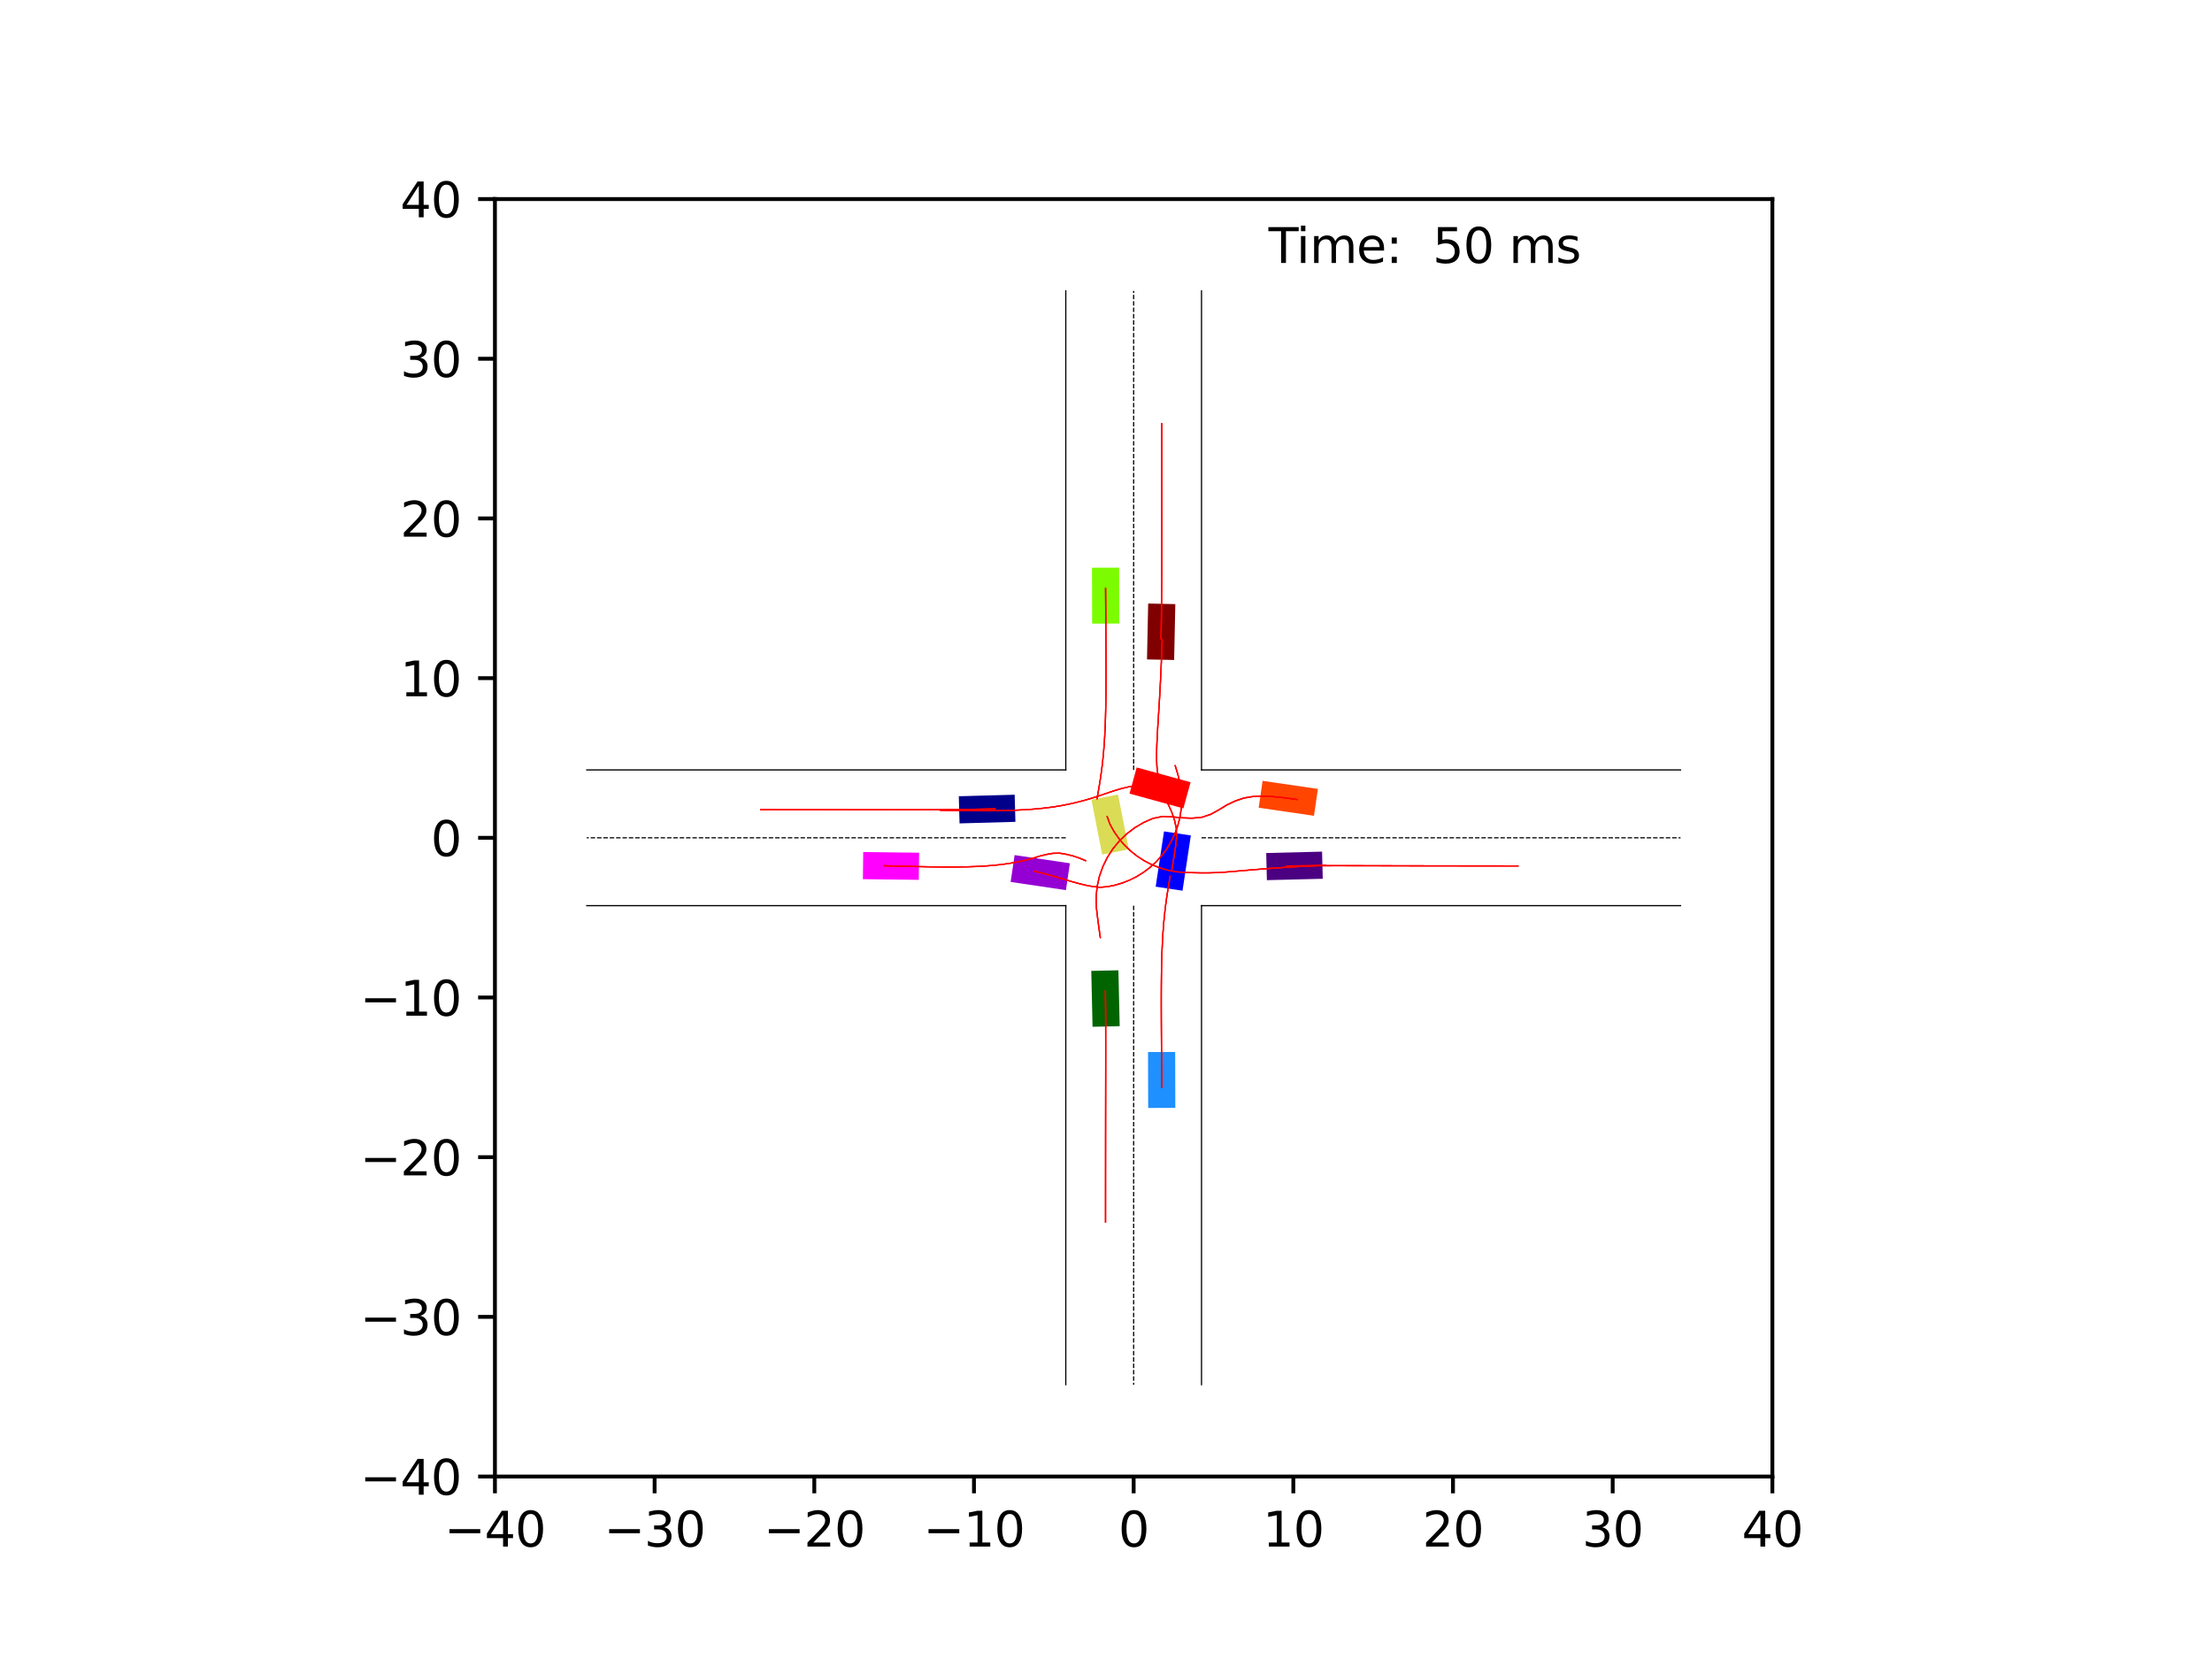 <?xml version="1.0" encoding="utf-8" standalone="no"?>
<!DOCTYPE svg PUBLIC "-//W3C//DTD SVG 1.1//EN"
  "http://www.w3.org/Graphics/SVG/1.1/DTD/svg11.dtd">
<svg xmlns:xlink="http://www.w3.org/1999/xlink" width="460.8pt" height="345.6pt" viewBox="0 0 460.8 345.6" xmlns="http://www.w3.org/2000/svg" version="1.1">
 <defs>
  <style type="text/css">*{stroke-linejoin: round; stroke-linecap: butt}</style>
 </defs>
 <g id="figure_1">
  <g id="patch_1">
   <path d="M 0 345.6 
L 460.8 345.6 
L 460.8 0 
L 0 0 
z
" style="fill: #ffffff"/>
  </g>
  <g id="axes_1">
   <g id="patch_2">
    <path d="M 103.104 307.584 
L 369.216 307.584 
L 369.216 41.472 
L 103.104 41.472 
z
" style="fill: #ffffff"/>
   </g>
   <g id="patch_3">
    <path d="M 211.375 165.554 
L 199.737 165.873 
L 199.892 171.526 
L 211.53 171.206 
z
" clip-path="url(#pe0dbae7d4a)" style="fill: #00008b"/>
   </g>
   <g id="patch_4">
    <path d="M 244.594 137.487 
L 244.84 125.847 
L 239.186 125.728 
L 238.941 137.368 
z
" clip-path="url(#pe0dbae7d4a)" style="fill: #800000"/>
   </g>
   <g id="patch_5">
    <path d="M 227.332 202.257 
L 227.597 213.897 
L 233.251 213.768 
L 232.985 202.129 
z
" clip-path="url(#pe0dbae7d4a)" style="fill: #006400"/>
   </g>
   <g id="patch_6">
    <path d="M 263.915 183.353 
L 275.554 183.065 
L 275.414 177.412 
L 263.775 177.7 
z
" clip-path="url(#pe0dbae7d4a)" style="fill: #4b0082"/>
   </g>
   <g id="patch_7">
    <path d="M 246.34 185.552 
L 248.076 174.04 
L 242.485 173.197 
L 240.748 184.709 
z
" clip-path="url(#pe0dbae7d4a)" style="fill: #0000ff"/>
   </g>
   <g id="patch_8">
    <path d="M 248.02 162.957 
L 236.794 159.871 
L 235.295 165.323 
L 246.521 168.409 
z
" clip-path="url(#pe0dbae7d4a)" style="fill: #ff0000"/>
   </g>
   <g id="patch_9">
    <path d="M 227.362 166.593 
L 229.601 178.018 
L 235.151 176.93 
L 232.911 165.505 
z
" clip-path="url(#pe0dbae7d4a)" style="fill: #dbdc56"/>
   </g>
   <g id="patch_10">
    <path d="M 210.534 183.728 
L 222.052 185.429 
L 222.878 179.835 
L 211.361 178.133 
z
" clip-path="url(#pe0dbae7d4a)" style="fill: #9400d3"/>
   </g>
   <g id="patch_11">
    <path d="M 244.84 230.789 
L 244.811 219.146 
L 239.156 219.161 
L 239.186 230.803 
z
" clip-path="url(#pe0dbae7d4a)" style="fill: #1e90ff"/>
   </g>
   <g id="patch_12">
    <path d="M 274.543 164.348 
L 263.023 162.666 
L 262.206 168.261 
L 273.726 169.943 
z
" clip-path="url(#pe0dbae7d4a)" style="fill: #ff4500"/>
   </g>
   <g id="patch_13">
    <path d="M 227.48 118.267 
L 227.51 129.91 
L 233.165 129.895 
L 233.134 118.252 
z
" clip-path="url(#pe0dbae7d4a)" style="fill: #7cfc00"/>
   </g>
   <g id="patch_14">
    <path d="M 179.756 183.149 
L 191.398 183.288 
L 191.465 177.634 
L 179.824 177.495 
z
" clip-path="url(#pe0dbae7d4a)" style="fill: #ff00ff"/>
   </g>
   <g id="matplotlib.axis_1">
    <g id="xtick_1">
     <g id="line2d_1">
      <defs>
       <path id="me1202cc47f" d="M 0 0 
L 0 3.5 
" style="stroke: #000000; stroke-width: 0.8"/>
      </defs>
      <g>
       <use xlink:href="#me1202cc47f" x="103.104" y="307.584" style="stroke: #000000; stroke-width: 0.8"/>
      </g>
     </g>
     <g id="text_1">
      <!-- −40 -->
      <g transform="translate(92.552 322.182) scale(0.1 -0.1)">
       <defs>
        <path id="DejaVuSans-2212" d="M 678 2272 
L 4684 2272 
L 4684 1741 
L 678 1741 
L 678 2272 
z
" transform="scale(0.016)"/>
        <path id="DejaVuSans-34" d="M 2419 4116 
L 825 1625 
L 2419 1625 
L 2419 4116 
z
M 2253 4666 
L 3047 4666 
L 3047 1625 
L 3713 1625 
L 3713 1100 
L 3047 1100 
L 3047 0 
L 2419 0 
L 2419 1100 
L 313 1100 
L 313 1709 
L 2253 4666 
z
" transform="scale(0.016)"/>
        <path id="DejaVuSans-30" d="M 2034 4250 
Q 1547 4250 1301 3770 
Q 1056 3291 1056 2328 
Q 1056 1369 1301 889 
Q 1547 409 2034 409 
Q 2525 409 2770 889 
Q 3016 1369 3016 2328 
Q 3016 3291 2770 3770 
Q 2525 4250 2034 4250 
z
M 2034 4750 
Q 2819 4750 3233 4129 
Q 3647 3509 3647 2328 
Q 3647 1150 3233 529 
Q 2819 -91 2034 -91 
Q 1250 -91 836 529 
Q 422 1150 422 2328 
Q 422 3509 836 4129 
Q 1250 4750 2034 4750 
z
" transform="scale(0.016)"/>
       </defs>
       <use xlink:href="#DejaVuSans-2212"/>
       <use xlink:href="#DejaVuSans-34" x="83.789"/>
       <use xlink:href="#DejaVuSans-30" x="147.412"/>
      </g>
     </g>
    </g>
    <g id="xtick_2">
     <g id="line2d_2">
      <g>
       <use xlink:href="#me1202cc47f" x="136.368" y="307.584" style="stroke: #000000; stroke-width: 0.8"/>
      </g>
     </g>
     <g id="text_2">
      <!-- −30 -->
      <g transform="translate(125.816 322.182) scale(0.1 -0.1)">
       <defs>
        <path id="DejaVuSans-33" d="M 2597 2516 
Q 3050 2419 3304 2112 
Q 3559 1806 3559 1356 
Q 3559 666 3084 287 
Q 2609 -91 1734 -91 
Q 1441 -91 1130 -33 
Q 819 25 488 141 
L 488 750 
Q 750 597 1062 519 
Q 1375 441 1716 441 
Q 2309 441 2620 675 
Q 2931 909 2931 1356 
Q 2931 1769 2642 2001 
Q 2353 2234 1838 2234 
L 1294 2234 
L 1294 2753 
L 1863 2753 
Q 2328 2753 2575 2939 
Q 2822 3125 2822 3475 
Q 2822 3834 2567 4026 
Q 2313 4219 1838 4219 
Q 1578 4219 1281 4162 
Q 984 4106 628 3988 
L 628 4550 
Q 988 4650 1302 4700 
Q 1616 4750 1894 4750 
Q 2613 4750 3031 4423 
Q 3450 4097 3450 3541 
Q 3450 3153 3228 2886 
Q 3006 2619 2597 2516 
z
" transform="scale(0.016)"/>
       </defs>
       <use xlink:href="#DejaVuSans-2212"/>
       <use xlink:href="#DejaVuSans-33" x="83.789"/>
       <use xlink:href="#DejaVuSans-30" x="147.412"/>
      </g>
     </g>
    </g>
    <g id="xtick_3">
     <g id="line2d_3">
      <g>
       <use xlink:href="#me1202cc47f" x="169.632" y="307.584" style="stroke: #000000; stroke-width: 0.8"/>
      </g>
     </g>
     <g id="text_3">
      <!-- −20 -->
      <g transform="translate(159.08 322.182) scale(0.1 -0.1)">
       <defs>
        <path id="DejaVuSans-32" d="M 1228 531 
L 3431 531 
L 3431 0 
L 469 0 
L 469 531 
Q 828 903 1448 1529 
Q 2069 2156 2228 2338 
Q 2531 2678 2651 2914 
Q 2772 3150 2772 3378 
Q 2772 3750 2511 3984 
Q 2250 4219 1831 4219 
Q 1534 4219 1204 4116 
Q 875 4013 500 3803 
L 500 4441 
Q 881 4594 1212 4672 
Q 1544 4750 1819 4750 
Q 2544 4750 2975 4387 
Q 3406 4025 3406 3419 
Q 3406 3131 3298 2873 
Q 3191 2616 2906 2266 
Q 2828 2175 2409 1742 
Q 1991 1309 1228 531 
z
" transform="scale(0.016)"/>
       </defs>
       <use xlink:href="#DejaVuSans-2212"/>
       <use xlink:href="#DejaVuSans-32" x="83.789"/>
       <use xlink:href="#DejaVuSans-30" x="147.412"/>
      </g>
     </g>
    </g>
    <g id="xtick_4">
     <g id="line2d_4">
      <g>
       <use xlink:href="#me1202cc47f" x="202.896" y="307.584" style="stroke: #000000; stroke-width: 0.8"/>
      </g>
     </g>
     <g id="text_4">
      <!-- −10 -->
      <g transform="translate(192.344 322.182) scale(0.1 -0.1)">
       <defs>
        <path id="DejaVuSans-31" d="M 794 531 
L 1825 531 
L 1825 4091 
L 703 3866 
L 703 4441 
L 1819 4666 
L 2450 4666 
L 2450 531 
L 3481 531 
L 3481 0 
L 794 0 
L 794 531 
z
" transform="scale(0.016)"/>
       </defs>
       <use xlink:href="#DejaVuSans-2212"/>
       <use xlink:href="#DejaVuSans-31" x="83.789"/>
       <use xlink:href="#DejaVuSans-30" x="147.412"/>
      </g>
     </g>
    </g>
    <g id="xtick_5">
     <g id="line2d_5">
      <g>
       <use xlink:href="#me1202cc47f" x="236.16" y="307.584" style="stroke: #000000; stroke-width: 0.8"/>
      </g>
     </g>
     <g id="text_5">
      <!-- 0 -->
      <g transform="translate(232.979 322.182) scale(0.1 -0.1)">
       <use xlink:href="#DejaVuSans-30"/>
      </g>
     </g>
    </g>
    <g id="xtick_6">
     <g id="line2d_6">
      <g>
       <use xlink:href="#me1202cc47f" x="269.424" y="307.584" style="stroke: #000000; stroke-width: 0.8"/>
      </g>
     </g>
     <g id="text_6">
      <!-- 10 -->
      <g transform="translate(263.062 322.182) scale(0.1 -0.1)">
       <use xlink:href="#DejaVuSans-31"/>
       <use xlink:href="#DejaVuSans-30" x="63.623"/>
      </g>
     </g>
    </g>
    <g id="xtick_7">
     <g id="line2d_7">
      <g>
       <use xlink:href="#me1202cc47f" x="302.688" y="307.584" style="stroke: #000000; stroke-width: 0.8"/>
      </g>
     </g>
     <g id="text_7">
      <!-- 20 -->
      <g transform="translate(296.325 322.182) scale(0.1 -0.1)">
       <use xlink:href="#DejaVuSans-32"/>
       <use xlink:href="#DejaVuSans-30" x="63.623"/>
      </g>
     </g>
    </g>
    <g id="xtick_8">
     <g id="line2d_8">
      <g>
       <use xlink:href="#me1202cc47f" x="335.952" y="307.584" style="stroke: #000000; stroke-width: 0.8"/>
      </g>
     </g>
     <g id="text_8">
      <!-- 30 -->
      <g transform="translate(329.589 322.182) scale(0.1 -0.1)">
       <use xlink:href="#DejaVuSans-33"/>
       <use xlink:href="#DejaVuSans-30" x="63.623"/>
      </g>
     </g>
    </g>
    <g id="xtick_9">
     <g id="line2d_9">
      <g>
       <use xlink:href="#me1202cc47f" x="369.216" y="307.584" style="stroke: #000000; stroke-width: 0.8"/>
      </g>
     </g>
     <g id="text_9">
      <!-- 40 -->
      <g transform="translate(362.853 322.182) scale(0.1 -0.1)">
       <use xlink:href="#DejaVuSans-34"/>
       <use xlink:href="#DejaVuSans-30" x="63.623"/>
      </g>
     </g>
    </g>
   </g>
   <g id="matplotlib.axis_2">
    <g id="ytick_1">
     <g id="line2d_10">
      <defs>
       <path id="me9eb61ae3e" d="M 0 0 
L -3.5 0 
" style="stroke: #000000; stroke-width: 0.8"/>
      </defs>
      <g>
       <use xlink:href="#me9eb61ae3e" x="103.104" y="307.584" style="stroke: #000000; stroke-width: 0.8"/>
      </g>
     </g>
     <g id="text_10">
      <!-- −40 -->
      <g transform="translate(74.999 311.383) scale(0.1 -0.1)">
       <use xlink:href="#DejaVuSans-2212"/>
       <use xlink:href="#DejaVuSans-34" x="83.789"/>
       <use xlink:href="#DejaVuSans-30" x="147.412"/>
      </g>
     </g>
    </g>
    <g id="ytick_2">
     <g id="line2d_11">
      <g>
       <use xlink:href="#me9eb61ae3e" x="103.104" y="274.32" style="stroke: #000000; stroke-width: 0.8"/>
      </g>
     </g>
     <g id="text_11">
      <!-- −30 -->
      <g transform="translate(74.999 278.119) scale(0.1 -0.1)">
       <use xlink:href="#DejaVuSans-2212"/>
       <use xlink:href="#DejaVuSans-33" x="83.789"/>
       <use xlink:href="#DejaVuSans-30" x="147.412"/>
      </g>
     </g>
    </g>
    <g id="ytick_3">
     <g id="line2d_12">
      <g>
       <use xlink:href="#me9eb61ae3e" x="103.104" y="241.056" style="stroke: #000000; stroke-width: 0.8"/>
      </g>
     </g>
     <g id="text_12">
      <!-- −20 -->
      <g transform="translate(74.999 244.855) scale(0.1 -0.1)">
       <use xlink:href="#DejaVuSans-2212"/>
       <use xlink:href="#DejaVuSans-32" x="83.789"/>
       <use xlink:href="#DejaVuSans-30" x="147.412"/>
      </g>
     </g>
    </g>
    <g id="ytick_4">
     <g id="line2d_13">
      <g>
       <use xlink:href="#me9eb61ae3e" x="103.104" y="207.792" style="stroke: #000000; stroke-width: 0.8"/>
      </g>
     </g>
     <g id="text_13">
      <!-- −10 -->
      <g transform="translate(74.999 211.591) scale(0.1 -0.1)">
       <use xlink:href="#DejaVuSans-2212"/>
       <use xlink:href="#DejaVuSans-31" x="83.789"/>
       <use xlink:href="#DejaVuSans-30" x="147.412"/>
      </g>
     </g>
    </g>
    <g id="ytick_5">
     <g id="line2d_14">
      <g>
       <use xlink:href="#me9eb61ae3e" x="103.104" y="174.528" style="stroke: #000000; stroke-width: 0.8"/>
      </g>
     </g>
     <g id="text_14">
      <!-- 0 -->
      <g transform="translate(89.742 178.327) scale(0.1 -0.1)">
       <use xlink:href="#DejaVuSans-30"/>
      </g>
     </g>
    </g>
    <g id="ytick_6">
     <g id="line2d_15">
      <g>
       <use xlink:href="#me9eb61ae3e" x="103.104" y="141.264" style="stroke: #000000; stroke-width: 0.8"/>
      </g>
     </g>
     <g id="text_15">
      <!-- 10 -->
      <g transform="translate(83.379 145.063) scale(0.1 -0.1)">
       <use xlink:href="#DejaVuSans-31"/>
       <use xlink:href="#DejaVuSans-30" x="63.623"/>
      </g>
     </g>
    </g>
    <g id="ytick_7">
     <g id="line2d_16">
      <g>
       <use xlink:href="#me9eb61ae3e" x="103.104" y="108" style="stroke: #000000; stroke-width: 0.8"/>
      </g>
     </g>
     <g id="text_16">
      <!-- 20 -->
      <g transform="translate(83.379 111.799) scale(0.1 -0.1)">
       <use xlink:href="#DejaVuSans-32"/>
       <use xlink:href="#DejaVuSans-30" x="63.623"/>
      </g>
     </g>
    </g>
    <g id="ytick_8">
     <g id="line2d_17">
      <g>
       <use xlink:href="#me9eb61ae3e" x="103.104" y="74.736" style="stroke: #000000; stroke-width: 0.8"/>
      </g>
     </g>
     <g id="text_17">
      <!-- 30 -->
      <g transform="translate(83.379 78.535) scale(0.1 -0.1)">
       <use xlink:href="#DejaVuSans-33"/>
       <use xlink:href="#DejaVuSans-30" x="63.623"/>
      </g>
     </g>
    </g>
    <g id="ytick_9">
     <g id="line2d_18">
      <g>
       <use xlink:href="#me9eb61ae3e" x="103.104" y="41.472" style="stroke: #000000; stroke-width: 0.8"/>
      </g>
     </g>
     <g id="text_18">
      <!-- 40 -->
      <g transform="translate(83.379 45.271) scale(0.1 -0.1)">
       <use xlink:href="#DejaVuSans-34"/>
       <use xlink:href="#DejaVuSans-30" x="63.623"/>
      </g>
     </g>
    </g>
   </g>
   <g id="line2d_19">
    <path d="M 250.297 288.457 
L 250.297 188.665 
" clip-path="url(#pe0dbae7d4a)" style="fill: none; stroke: #000000; stroke-width: 0.25; stroke-linecap: square"/>
   </g>
   <g id="line2d_20">
    <path d="M 250.297 188.665 
L 350.089 188.665 
" clip-path="url(#pe0dbae7d4a)" style="fill: none; stroke: #000000; stroke-width: 0.25; stroke-linecap: square"/>
   </g>
   <g id="line2d_21">
    <path d="M 350.089 160.391 
L 250.297 160.391 
" clip-path="url(#pe0dbae7d4a)" style="fill: none; stroke: #000000; stroke-width: 0.25; stroke-linecap: square"/>
   </g>
   <g id="line2d_22">
    <path d="M 250.297 160.391 
L 250.297 60.599 
" clip-path="url(#pe0dbae7d4a)" style="fill: none; stroke: #000000; stroke-width: 0.25; stroke-linecap: square"/>
   </g>
   <g id="line2d_23">
    <path d="M 222.023 60.599 
L 222.023 160.391 
" clip-path="url(#pe0dbae7d4a)" style="fill: none; stroke: #000000; stroke-width: 0.25; stroke-linecap: square"/>
   </g>
   <g id="line2d_24">
    <path d="M 222.023 160.391 
L 122.231 160.391 
" clip-path="url(#pe0dbae7d4a)" style="fill: none; stroke: #000000; stroke-width: 0.25; stroke-linecap: square"/>
   </g>
   <g id="line2d_25">
    <path d="M 122.231 188.665 
L 222.023 188.665 
" clip-path="url(#pe0dbae7d4a)" style="fill: none; stroke: #000000; stroke-width: 0.25; stroke-linecap: square"/>
   </g>
   <g id="line2d_26">
    <path d="M 222.023 188.665 
L 222.023 288.457 
" clip-path="url(#pe0dbae7d4a)" style="fill: none; stroke: #000000; stroke-width: 0.25; stroke-linecap: square"/>
   </g>
   <g id="line2d_27">
    <path d="M 250.297 174.528 
L 350.089 174.528 
" clip-path="url(#pe0dbae7d4a)" style="fill: none; stroke-dasharray: 0.925,0.4; stroke-dashoffset: 0; stroke: #000000; stroke-width: 0.25"/>
   </g>
   <g id="line2d_28">
    <path d="M 236.16 160.391 
L 236.16 60.599 
" clip-path="url(#pe0dbae7d4a)" style="fill: none; stroke-dasharray: 0.925,0.4; stroke-dashoffset: 0; stroke: #000000; stroke-width: 0.25"/>
   </g>
   <g id="line2d_29">
    <path d="M 222.023 174.528 
L 122.231 174.528 
" clip-path="url(#pe0dbae7d4a)" style="fill: none; stroke-dasharray: 0.925,0.4; stroke-dashoffset: 0; stroke: #000000; stroke-width: 0.25"/>
   </g>
   <g id="line2d_30">
    <path d="M 236.16 188.665 
L 236.16 288.457 
" clip-path="url(#pe0dbae7d4a)" style="fill: none; stroke-dasharray: 0.925,0.4; stroke-dashoffset: 0; stroke: #000000; stroke-width: 0.25"/>
   </g>
   <g id="line2d_31">
    <path d="M 207.271 168.505 
L 205.633 168.542 
L 203.996 168.574 
L 202.361 168.602 
L 200.727 168.625 
L 199.094 168.643 
L 197.463 168.658 
L 195.832 168.67 
L 194.202 168.678 
L 192.573 168.685 
L 190.945 168.689 
L 189.318 168.692 
L 187.691 168.693 
L 186.065 168.694 
L 184.44 168.693 
L 182.815 168.692 
L 181.19 168.691 
L 179.566 168.69 
L 177.942 168.688 
L 176.319 168.686 
L 174.696 168.684 
L 173.072 168.683 
L 171.449 168.681 
L 169.827 168.68 
L 168.204 168.678 
L 166.582 168.677 
L 164.959 168.676 
L 163.337 168.675 
L 161.714 168.674 
L 160.092 168.673 
L 158.47 168.672 
" clip-path="url(#pe0dbae7d4a)" style="fill: none; stroke: #ff0000; stroke-opacity: 0.2; stroke-width: 0.25; stroke-linecap: square"/>
   </g>
   <g id="line2d_32">
    <path d="M 207.271 168.505 
L 205.633 168.541 
L 203.996 168.574 
L 202.361 168.601 
L 200.727 168.624 
L 199.094 168.643 
L 197.463 168.658 
L 195.832 168.669 
L 194.202 168.678 
L 192.573 168.684 
L 190.945 168.689 
L 189.318 168.692 
L 187.692 168.693 
L 186.066 168.694 
L 184.44 168.693 
L 182.815 168.693 
L 181.191 168.691 
L 179.566 168.69 
L 177.943 168.688 
L 176.319 168.686 
L 174.696 168.685 
L 173.073 168.683 
L 171.45 168.681 
L 169.827 168.68 
L 168.204 168.678 
L 166.582 168.677 
L 164.959 168.676 
L 163.337 168.674 
L 161.714 168.673 
L 160.092 168.672 
L 158.47 168.671 
" clip-path="url(#pe0dbae7d4a)" style="fill: none; stroke: #ff0000; stroke-opacity: 0.4; stroke-width: 0.25; stroke-linecap: square"/>
   </g>
   <g id="line2d_33">
    <path d="M 207.271 168.505 
L 205.633 168.54 
L 203.996 168.573 
L 202.361 168.601 
L 200.727 168.624 
L 199.094 168.642 
L 197.463 168.657 
L 195.832 168.669 
L 194.202 168.678 
L 192.573 168.684 
L 190.945 168.689 
L 189.318 168.692 
L 187.692 168.693 
L 186.066 168.694 
L 184.44 168.693 
L 182.815 168.692 
L 181.191 168.691 
L 179.566 168.69 
L 177.943 168.688 
L 176.319 168.686 
L 174.696 168.685 
L 173.073 168.683 
L 171.45 168.681 
L 169.827 168.68 
L 168.204 168.678 
L 166.582 168.677 
L 164.959 168.676 
L 163.337 168.675 
L 161.714 168.674 
L 160.092 168.673 
L 158.47 168.672 
" clip-path="url(#pe0dbae7d4a)" style="fill: none; stroke: #ff0000; stroke-opacity: 0.6; stroke-width: 0.25; stroke-linecap: square"/>
   </g>
   <g id="line2d_34">
    <path d="M 207.271 168.505 
L 205.633 168.54 
L 203.996 168.573 
L 202.361 168.601 
L 200.727 168.624 
L 199.094 168.642 
L 197.463 168.657 
L 195.832 168.669 
L 194.202 168.678 
L 192.573 168.684 
L 190.945 168.689 
L 189.318 168.692 
L 187.692 168.693 
L 186.066 168.694 
L 184.44 168.693 
L 182.815 168.692 
L 181.191 168.691 
L 179.566 168.69 
L 177.943 168.688 
L 176.319 168.686 
L 174.696 168.685 
L 173.073 168.683 
L 171.45 168.681 
L 169.827 168.68 
L 168.204 168.678 
L 166.582 168.677 
L 164.959 168.676 
L 163.337 168.675 
L 161.714 168.673 
L 160.092 168.672 
L 158.47 168.671 
" clip-path="url(#pe0dbae7d4a)" style="fill: none; stroke: #ff0000; stroke-opacity: 0.8; stroke-width: 0.25; stroke-linecap: square"/>
   </g>
   <g id="line2d_35">
    <path d="M 207.271 168.505 
L 205.633 168.54 
L 203.996 168.573 
L 202.361 168.6 
L 200.727 168.623 
L 199.094 168.642 
L 197.463 168.657 
L 195.832 168.669 
L 194.202 168.678 
L 192.573 168.684 
L 190.945 168.689 
L 189.318 168.692 
L 187.692 168.693 
L 186.066 168.694 
L 184.44 168.693 
L 182.815 168.692 
L 181.191 168.691 
L 179.566 168.69 
L 177.943 168.688 
L 176.319 168.686 
L 174.696 168.685 
L 173.073 168.683 
L 171.45 168.681 
L 169.827 168.68 
L 168.204 168.678 
L 166.582 168.677 
L 164.959 168.676 
L 163.337 168.675 
L 161.714 168.674 
L 160.092 168.673 
L 158.47 168.671 
" clip-path="url(#pe0dbae7d4a)" style="fill: none; stroke: #ff0000; stroke-width: 0.25; stroke-linecap: square"/>
   </g>
   <g id="line2d_36">
    <path d="M 241.864 133.077 
L 241.891 131.607 
L 241.915 130.135 
L 241.937 128.66 
L 241.955 127.183 
L 241.971 125.703 
L 241.984 124.221 
L 241.995 122.736 
L 242.004 121.249 
L 242.011 119.761 
L 242.017 118.27 
L 242.021 116.778 
L 242.024 115.284 
L 242.026 113.789 
L 242.027 112.292 
L 242.028 110.794 
L 242.028 109.294 
L 242.028 107.794 
L 242.028 106.293 
L 242.027 104.791 
L 242.026 103.288 
L 242.025 101.784 
L 242.025 100.28 
L 242.023 98.775 
L 242.022 97.27 
L 242.021 95.765 
L 242.02 94.259 
L 242.02 92.753 
L 242.019 91.247 
L 242.018 89.74 
L 242.017 88.234 
" clip-path="url(#pe0dbae7d4a)" style="fill: none; stroke: #ff0000; stroke-opacity: 0.2; stroke-width: 0.25; stroke-linecap: square"/>
   </g>
   <g id="line2d_37">
    <path d="M 241.864 133.077 
L 241.891 131.607 
L 241.915 130.135 
L 241.937 128.66 
L 241.955 127.183 
L 241.971 125.703 
L 241.984 124.221 
L 241.995 122.736 
L 242.004 121.25 
L 242.011 119.761 
L 242.017 118.271 
L 242.021 116.779 
L 242.024 115.285 
L 242.026 113.79 
L 242.027 112.293 
L 242.028 110.796 
L 242.028 109.297 
L 242.028 107.797 
L 242.028 106.296 
L 242.027 104.794 
L 242.026 103.292 
L 242.025 101.789 
L 242.024 100.285 
L 242.023 98.781 
L 242.022 97.276 
L 242.021 95.771 
L 242.02 94.266 
L 242.019 92.761 
L 242.018 91.255 
L 242.017 89.75 
L 242.016 88.244 
" clip-path="url(#pe0dbae7d4a)" style="fill: none; stroke: #ff0000; stroke-opacity: 0.4; stroke-width: 0.25; stroke-linecap: square"/>
   </g>
   <g id="line2d_38">
    <path d="M 241.864 133.077 
L 241.89 131.607 
L 241.915 130.135 
L 241.936 128.66 
L 241.955 127.183 
L 241.971 125.703 
L 241.984 124.221 
L 241.995 122.736 
L 242.004 121.25 
L 242.011 119.761 
L 242.016 118.27 
L 242.021 116.778 
L 242.024 115.284 
L 242.026 113.789 
L 242.027 112.292 
L 242.028 110.794 
L 242.028 109.295 
L 242.028 107.795 
L 242.028 106.294 
L 242.027 104.792 
L 242.026 103.289 
L 242.025 101.786 
L 242.024 100.282 
L 242.023 98.778 
L 242.022 97.273 
L 242.021 95.767 
L 242.02 94.262 
L 242.019 92.756 
L 242.018 91.25 
L 242.017 89.744 
L 242.016 88.238 
" clip-path="url(#pe0dbae7d4a)" style="fill: none; stroke: #ff0000; stroke-opacity: 0.6; stroke-width: 0.25; stroke-linecap: square"/>
   </g>
   <g id="line2d_39">
    <path d="M 241.864 133.077 
L 241.89 131.607 
L 241.915 130.135 
L 241.936 128.66 
L 241.955 127.183 
L 241.971 125.703 
L 241.984 124.221 
L 241.995 122.736 
L 242.004 121.25 
L 242.011 119.761 
L 242.016 118.271 
L 242.021 116.779 
L 242.024 115.285 
L 242.026 113.79 
L 242.027 112.293 
L 242.028 110.795 
L 242.028 109.296 
L 242.028 107.796 
L 242.028 106.295 
L 242.027 104.793 
L 242.026 103.291 
L 242.025 101.787 
L 242.024 100.284 
L 242.023 98.779 
L 242.022 97.275 
L 242.021 95.77 
L 242.02 94.264 
L 242.019 92.759 
L 242.018 91.253 
L 242.017 89.747 
L 242.016 88.241 
" clip-path="url(#pe0dbae7d4a)" style="fill: none; stroke: #ff0000; stroke-opacity: 0.8; stroke-width: 0.25; stroke-linecap: square"/>
   </g>
   <g id="line2d_40">
    <path d="M 241.864 133.077 
L 241.89 131.607 
L 241.915 130.135 
L 241.936 128.66 
L 241.955 127.183 
L 241.971 125.703 
L 241.984 124.221 
L 241.995 122.736 
L 242.004 121.25 
L 242.011 119.761 
L 242.016 118.271 
L 242.021 116.778 
L 242.024 115.285 
L 242.026 113.789 
L 242.027 112.293 
L 242.028 110.795 
L 242.028 109.296 
L 242.028 107.796 
L 242.028 106.294 
L 242.027 104.793 
L 242.026 103.29 
L 242.025 101.787 
L 242.024 100.283 
L 242.023 98.778 
L 242.022 97.274 
L 242.021 95.768 
L 242.02 94.263 
L 242.019 92.757 
L 242.018 91.252 
L 242.017 89.746 
L 242.016 88.24 
" clip-path="url(#pe0dbae7d4a)" style="fill: none; stroke: #ff0000; stroke-width: 0.25; stroke-linecap: square"/>
   </g>
   <g id="line2d_41">
    <path d="M 230.278 206.41 
L 230.295 208.013 
L 230.311 209.615 
L 230.322 211.218 
L 230.329 212.822 
L 230.334 214.425 
L 230.337 216.029 
L 230.338 217.633 
L 230.338 219.237 
L 230.337 220.842 
L 230.335 222.446 
L 230.333 224.051 
L 230.33 225.656 
L 230.327 227.261 
L 230.325 228.866 
L 230.322 230.472 
L 230.319 232.077 
L 230.317 233.683 
L 230.315 235.289 
L 230.313 236.895 
L 230.311 238.501 
L 230.31 240.107 
L 230.309 241.713 
L 230.308 243.32 
L 230.307 244.926 
L 230.306 246.533 
L 230.305 248.139 
L 230.305 249.745 
L 230.304 251.352 
L 230.304 252.959 
L 230.303 254.565 
" clip-path="url(#pe0dbae7d4a)" style="fill: none; stroke: #ff0000; stroke-opacity: 0.2; stroke-width: 0.25; stroke-linecap: square"/>
   </g>
   <g id="line2d_42">
    <path d="M 230.278 206.41 
L 230.294 208.013 
L 230.309 209.615 
L 230.32 211.218 
L 230.328 212.822 
L 230.333 214.425 
L 230.336 216.029 
L 230.338 217.633 
L 230.338 219.237 
L 230.337 220.841 
L 230.335 222.446 
L 230.333 224.051 
L 230.33 225.656 
L 230.328 227.261 
L 230.325 228.866 
L 230.322 230.471 
L 230.32 232.077 
L 230.318 233.683 
L 230.315 235.288 
L 230.313 236.894 
L 230.312 238.5 
L 230.31 240.106 
L 230.309 241.712 
L 230.308 243.319 
L 230.307 244.925 
L 230.306 246.531 
L 230.305 248.138 
L 230.304 249.744 
L 230.304 251.35 
L 230.303 252.957 
L 230.303 254.563 
" clip-path="url(#pe0dbae7d4a)" style="fill: none; stroke: #ff0000; stroke-opacity: 0.4; stroke-width: 0.25; stroke-linecap: square"/>
   </g>
   <g id="line2d_43">
    <path d="M 230.278 206.41 
L 230.292 208.013 
L 230.308 209.615 
L 230.319 211.219 
L 230.327 212.822 
L 230.333 214.425 
L 230.336 216.029 
L 230.337 217.633 
L 230.337 219.237 
L 230.336 220.842 
L 230.335 222.446 
L 230.332 224.051 
L 230.33 225.656 
L 230.327 227.261 
L 230.325 228.866 
L 230.322 230.472 
L 230.32 232.077 
L 230.317 233.683 
L 230.315 235.289 
L 230.313 236.895 
L 230.312 238.501 
L 230.31 240.107 
L 230.309 241.713 
L 230.308 243.319 
L 230.307 244.926 
L 230.306 246.532 
L 230.305 248.138 
L 230.305 249.745 
L 230.304 251.351 
L 230.303 252.958 
L 230.303 254.564 
" clip-path="url(#pe0dbae7d4a)" style="fill: none; stroke: #ff0000; stroke-opacity: 0.6; stroke-width: 0.25; stroke-linecap: square"/>
   </g>
   <g id="line2d_44">
    <path d="M 230.278 206.41 
L 230.292 208.013 
L 230.307 209.615 
L 230.319 211.219 
L 230.327 212.822 
L 230.332 214.425 
L 230.335 216.029 
L 230.337 217.633 
L 230.337 219.237 
L 230.336 220.841 
L 230.335 222.446 
L 230.332 224.051 
L 230.33 225.656 
L 230.327 227.261 
L 230.325 228.866 
L 230.322 230.472 
L 230.32 232.077 
L 230.317 233.683 
L 230.315 235.289 
L 230.313 236.894 
L 230.312 238.5 
L 230.31 240.107 
L 230.309 241.713 
L 230.308 243.319 
L 230.307 244.925 
L 230.306 246.532 
L 230.305 248.138 
L 230.304 249.744 
L 230.304 251.351 
L 230.303 252.957 
L 230.303 254.564 
" clip-path="url(#pe0dbae7d4a)" style="fill: none; stroke: #ff0000; stroke-opacity: 0.8; stroke-width: 0.25; stroke-linecap: square"/>
   </g>
   <g id="line2d_45">
    <path d="M 230.278 206.41 
L 230.291 208.013 
L 230.307 209.615 
L 230.318 211.219 
L 230.326 212.822 
L 230.332 214.425 
L 230.335 216.029 
L 230.337 217.633 
L 230.337 219.237 
L 230.336 220.842 
L 230.334 222.446 
L 230.332 224.051 
L 230.33 225.656 
L 230.327 227.261 
L 230.325 228.866 
L 230.322 230.472 
L 230.32 232.077 
L 230.317 233.683 
L 230.315 235.289 
L 230.313 236.895 
L 230.312 238.501 
L 230.31 240.107 
L 230.309 241.713 
L 230.308 243.319 
L 230.307 244.925 
L 230.306 246.532 
L 230.305 248.138 
L 230.305 249.745 
L 230.304 251.351 
L 230.303 252.958 
L 230.303 254.564 
" clip-path="url(#pe0dbae7d4a)" style="fill: none; stroke: #ff0000; stroke-width: 0.25; stroke-linecap: square"/>
   </g>
   <g id="line2d_46">
    <path d="M 268.058 180.394 
L 269.664 180.377 
L 271.271 180.362 
L 272.877 180.352 
L 274.482 180.345 
L 276.088 180.341 
L 277.694 180.34 
L 279.299 180.34 
L 280.904 180.341 
L 282.509 180.344 
L 284.114 180.347 
L 285.719 180.35 
L 287.324 180.354 
L 288.929 180.358 
L 290.534 180.361 
L 292.139 180.364 
L 293.744 180.367 
L 295.348 180.37 
L 296.953 180.373 
L 298.558 180.375 
L 300.163 180.377 
L 301.768 180.378 
L 303.372 180.38 
L 304.977 180.381 
L 306.582 180.382 
L 308.187 180.383 
L 309.792 180.383 
L 311.397 180.384 
L 313.002 180.384 
L 314.607 180.385 
L 316.212 180.385 
" clip-path="url(#pe0dbae7d4a)" style="fill: none; stroke: #ff0000; stroke-opacity: 0.2; stroke-width: 0.25; stroke-linecap: square"/>
   </g>
   <g id="line2d_47">
    <path d="M 268.058 180.394 
L 269.664 180.379 
L 271.271 180.365 
L 272.877 180.354 
L 274.482 180.347 
L 276.088 180.343 
L 277.694 180.341 
L 279.299 180.341 
L 280.904 180.342 
L 282.509 180.344 
L 284.114 180.347 
L 285.719 180.35 
L 287.324 180.354 
L 288.929 180.357 
L 290.534 180.36 
L 292.138 180.364 
L 293.743 180.367 
L 295.348 180.369 
L 296.953 180.372 
L 298.557 180.374 
L 300.162 180.376 
L 301.767 180.378 
L 303.372 180.379 
L 304.976 180.38 
L 306.581 180.382 
L 308.186 180.382 
L 309.791 180.383 
L 311.396 180.384 
L 313 180.385 
L 314.605 180.385 
L 316.21 180.386 
" clip-path="url(#pe0dbae7d4a)" style="fill: none; stroke: #ff0000; stroke-opacity: 0.4; stroke-width: 0.25; stroke-linecap: square"/>
   </g>
   <g id="line2d_48">
    <path d="M 268.058 180.394 
L 269.664 180.381 
L 271.271 180.366 
L 272.877 180.355 
L 274.482 180.348 
L 276.088 180.344 
L 277.694 180.342 
L 279.299 180.342 
L 280.904 180.343 
L 282.509 180.345 
L 284.114 180.347 
L 285.719 180.351 
L 287.324 180.354 
L 288.929 180.357 
L 290.534 180.361 
L 292.139 180.364 
L 293.743 180.367 
L 295.348 180.37 
L 296.953 180.372 
L 298.558 180.374 
L 300.163 180.376 
L 301.767 180.378 
L 303.372 180.379 
L 304.977 180.381 
L 306.582 180.382 
L 308.187 180.382 
L 309.791 180.383 
L 311.396 180.384 
L 313.001 180.384 
L 314.606 180.385 
L 316.211 180.385 
" clip-path="url(#pe0dbae7d4a)" style="fill: none; stroke: #ff0000; stroke-opacity: 0.6; stroke-width: 0.25; stroke-linecap: square"/>
   </g>
   <g id="line2d_49">
    <path d="M 268.058 180.394 
L 269.664 180.382 
L 271.271 180.367 
L 272.877 180.356 
L 274.482 180.349 
L 276.088 180.344 
L 277.694 180.342 
L 279.299 180.342 
L 280.904 180.343 
L 282.509 180.345 
L 284.114 180.348 
L 285.719 180.351 
L 287.324 180.354 
L 288.929 180.357 
L 290.534 180.361 
L 292.138 180.364 
L 293.743 180.367 
L 295.348 180.37 
L 296.953 180.372 
L 298.558 180.374 
L 300.162 180.376 
L 301.767 180.378 
L 303.372 180.379 
L 304.977 180.38 
L 306.581 180.382 
L 308.186 180.382 
L 309.791 180.383 
L 311.396 180.384 
L 313.001 180.384 
L 314.606 180.385 
L 316.21 180.386 
" clip-path="url(#pe0dbae7d4a)" style="fill: none; stroke: #ff0000; stroke-opacity: 0.8; stroke-width: 0.25; stroke-linecap: square"/>
   </g>
   <g id="line2d_50">
    <path d="M 268.058 180.394 
L 269.664 180.382 
L 271.271 180.367 
L 272.877 180.356 
L 274.482 180.349 
L 276.088 180.345 
L 277.694 180.342 
L 279.299 180.342 
L 280.904 180.343 
L 282.509 180.345 
L 284.114 180.348 
L 285.719 180.351 
L 287.324 180.354 
L 288.929 180.357 
L 290.534 180.361 
L 292.139 180.364 
L 293.743 180.367 
L 295.348 180.37 
L 296.953 180.372 
L 298.558 180.374 
L 300.162 180.376 
L 301.767 180.378 
L 303.372 180.379 
L 304.977 180.38 
L 306.582 180.382 
L 308.186 180.382 
L 309.791 180.383 
L 311.396 180.384 
L 313.001 180.384 
L 314.606 180.385 
L 316.211 180.385 
" clip-path="url(#pe0dbae7d4a)" style="fill: none; stroke: #ff0000; stroke-width: 0.25; stroke-linecap: square"/>
   </g>
   <g id="line2d_51">
    <path d="M 244.134 181.066 
L 244.411 179.374 
L 244.687 177.678 
L 244.945 175.976 
L 245.097 174.26 
L 245.026 172.539 
L 244.657 170.859 
L 244.1 169.236 
L 243.397 167.679 
L 242.621 166.167 
L 241.988 164.602 
L 241.512 162.998 
L 241.176 161.373 
L 240.973 159.743 
L 240.897 158.117 
L 240.912 156.504 
L 240.966 154.905 
L 241.044 153.319 
L 241.136 151.744 
L 241.235 150.179 
L 241.337 148.622 
L 241.437 147.072 
L 241.533 145.528 
L 241.623 143.989 
L 241.708 142.454 
L 241.787 140.922 
L 241.86 139.392 
L 241.929 137.865 
L 241.994 136.338 
L 242.058 134.813 
L 242.12 133.288 
" clip-path="url(#pe0dbae7d4a)" style="fill: none; stroke: #ff0000; stroke-opacity: 0.2; stroke-width: 0.25; stroke-linecap: square"/>
   </g>
   <g id="line2d_52">
    <path d="M 244.134 181.066 
L 244.412 179.374 
L 244.689 177.678 
L 244.947 175.976 
L 245.101 174.26 
L 245.032 172.539 
L 244.665 170.858 
L 244.111 169.235 
L 243.41 167.676 
L 242.636 166.163 
L 242.006 164.598 
L 241.531 162.992 
L 241.197 161.367 
L 240.995 159.737 
L 240.92 158.111 
L 240.934 156.499 
L 240.987 154.9 
L 241.065 153.313 
L 241.156 151.738 
L 241.254 150.173 
L 241.354 148.616 
L 241.452 147.066 
L 241.547 145.522 
L 241.635 143.983 
L 241.718 142.448 
L 241.795 140.916 
L 241.866 139.386 
L 241.932 137.859 
L 241.995 136.333 
L 242.057 134.807 
L 242.117 133.282 
" clip-path="url(#pe0dbae7d4a)" style="fill: none; stroke: #ff0000; stroke-opacity: 0.4; stroke-width: 0.25; stroke-linecap: square"/>
   </g>
   <g id="line2d_53">
    <path d="M 244.134 181.066 
L 244.412 179.374 
L 244.688 177.678 
L 244.947 175.976 
L 245.1 174.26 
L 245.032 172.539 
L 244.666 170.858 
L 244.113 169.234 
L 243.412 167.676 
L 242.64 166.162 
L 242.011 164.596 
L 241.538 162.991 
L 241.205 161.366 
L 241.003 159.736 
L 240.928 158.11 
L 240.941 156.498 
L 240.993 154.899 
L 241.07 153.313 
L 241.16 151.738 
L 241.257 150.173 
L 241.356 148.617 
L 241.454 147.067 
L 241.547 145.523 
L 241.635 143.984 
L 241.717 142.449 
L 241.792 140.917 
L 241.862 139.388 
L 241.928 137.861 
L 241.99 136.335 
L 242.05 134.81 
L 242.11 133.286 
" clip-path="url(#pe0dbae7d4a)" style="fill: none; stroke: #ff0000; stroke-opacity: 0.6; stroke-width: 0.25; stroke-linecap: square"/>
   </g>
   <g id="line2d_54">
    <path d="M 244.134 181.066 
L 244.412 179.374 
L 244.689 177.678 
L 244.948 175.976 
L 245.102 174.26 
L 245.034 172.539 
L 244.67 170.858 
L 244.118 169.234 
L 243.417 167.676 
L 242.647 166.161 
L 242.02 164.594 
L 241.549 162.988 
L 241.217 161.363 
L 241.016 159.733 
L 240.942 158.108 
L 240.954 156.495 
L 241.005 154.897 
L 241.082 153.311 
L 241.17 151.736 
L 241.267 150.172 
L 241.365 148.615 
L 241.462 147.065 
L 241.554 145.522 
L 241.641 143.983 
L 241.722 142.448 
L 241.797 140.917 
L 241.866 139.388 
L 241.931 137.861 
L 241.993 136.335 
L 242.052 134.81 
L 242.111 133.286 
" clip-path="url(#pe0dbae7d4a)" style="fill: none; stroke: #ff0000; stroke-opacity: 0.8; stroke-width: 0.25; stroke-linecap: square"/>
   </g>
   <g id="line2d_55">
    <path d="M 244.134 181.066 
L 244.412 179.374 
L 244.689 177.678 
L 244.948 175.976 
L 245.102 174.26 
L 245.036 172.539 
L 244.674 170.858 
L 244.121 169.234 
L 243.42 167.676 
L 242.651 166.16 
L 242.026 164.593 
L 241.556 162.987 
L 241.226 161.362 
L 241.025 159.732 
L 240.95 158.107 
L 240.961 156.494 
L 241.012 154.896 
L 241.087 153.31 
L 241.174 151.736 
L 241.27 150.171 
L 241.367 148.614 
L 241.463 147.065 
L 241.554 145.521 
L 241.641 143.983 
L 241.721 142.448 
L 241.795 140.917 
L 241.864 139.388 
L 241.928 137.861 
L 241.989 136.336 
L 242.048 134.811 
L 242.107 133.287 
" clip-path="url(#pe0dbae7d4a)" style="fill: none; stroke: #ff0000; stroke-width: 0.25; stroke-linecap: square"/>
   </g>
   <g id="line2d_56">
    <path d="M 243.247 164.627 
L 241.656 164.144 
L 240.037 163.765 
L 238.385 163.582 
L 236.727 163.651 
L 235.094 163.923 
L 233.49 164.306 
L 231.918 164.781 
L 230.369 165.306 
L 228.829 165.832 
L 227.284 166.323 
L 225.734 166.771 
L 224.177 167.173 
L 222.615 167.528 
L 221.047 167.833 
L 219.475 168.088 
L 217.9 168.298 
L 216.324 168.464 
L 214.747 168.594 
L 213.171 168.695 
L 211.596 168.768 
L 210.022 168.818 
L 208.45 168.85 
L 206.879 168.866 
L 205.308 168.871 
L 203.739 168.867 
L 202.171 168.857 
L 200.603 168.843 
L 199.035 168.827 
L 197.468 168.811 
L 195.9 168.79 
" clip-path="url(#pe0dbae7d4a)" style="fill: none; stroke: #ff0000; stroke-opacity: 0.2; stroke-width: 0.25; stroke-linecap: square"/>
   </g>
   <g id="line2d_57">
    <path d="M 243.247 164.627 
L 241.656 164.143 
L 240.037 163.764 
L 238.385 163.581 
L 236.727 163.65 
L 235.094 163.921 
L 233.49 164.304 
L 231.918 164.779 
L 230.37 165.304 
L 228.829 165.829 
L 227.285 166.321 
L 225.734 166.769 
L 224.178 167.172 
L 222.615 167.526 
L 221.047 167.832 
L 219.475 168.088 
L 217.9 168.297 
L 216.324 168.465 
L 214.748 168.595 
L 213.172 168.696 
L 211.597 168.769 
L 210.023 168.819 
L 208.451 168.851 
L 206.879 168.867 
L 205.309 168.872 
L 203.74 168.868 
L 202.172 168.858 
L 200.604 168.843 
L 199.037 168.827 
L 197.469 168.809 
L 195.902 168.789 
" clip-path="url(#pe0dbae7d4a)" style="fill: none; stroke: #ff0000; stroke-opacity: 0.4; stroke-width: 0.25; stroke-linecap: square"/>
   </g>
   <g id="line2d_58">
    <path d="M 243.247 164.627 
L 241.657 164.142 
L 240.037 163.763 
L 238.386 163.58 
L 236.728 163.649 
L 235.095 163.92 
L 233.491 164.304 
L 231.919 164.779 
L 230.371 165.305 
L 228.83 165.83 
L 227.286 166.321 
L 225.736 166.77 
L 224.179 167.173 
L 222.616 167.527 
L 221.049 167.833 
L 219.477 168.089 
L 217.902 168.299 
L 216.326 168.467 
L 214.749 168.598 
L 213.174 168.698 
L 211.599 168.772 
L 210.025 168.822 
L 208.452 168.853 
L 206.881 168.87 
L 205.311 168.874 
L 203.742 168.87 
L 202.174 168.859 
L 200.606 168.844 
L 199.039 168.827 
L 197.472 168.809 
L 195.905 168.789 
" clip-path="url(#pe0dbae7d4a)" style="fill: none; stroke: #ff0000; stroke-opacity: 0.6; stroke-width: 0.25; stroke-linecap: square"/>
   </g>
   <g id="line2d_59">
    <path d="M 243.247 164.627 
L 241.657 164.141 
L 240.038 163.762 
L 238.386 163.579 
L 236.728 163.649 
L 235.095 163.92 
L 233.491 164.304 
L 231.919 164.779 
L 230.371 165.305 
L 228.831 165.83 
L 227.287 166.322 
L 225.736 166.77 
L 224.18 167.173 
L 222.617 167.527 
L 221.049 167.833 
L 219.477 168.09 
L 217.903 168.3 
L 216.326 168.468 
L 214.75 168.599 
L 213.174 168.699 
L 211.599 168.772 
L 210.025 168.822 
L 208.453 168.854 
L 206.881 168.87 
L 205.311 168.875 
L 203.742 168.87 
L 202.174 168.859 
L 200.607 168.844 
L 199.039 168.826 
L 197.472 168.808 
L 195.905 168.788 
" clip-path="url(#pe0dbae7d4a)" style="fill: none; stroke: #ff0000; stroke-opacity: 0.8; stroke-width: 0.25; stroke-linecap: square"/>
   </g>
   <g id="line2d_60">
    <path d="M 243.247 164.627 
L 241.657 164.14 
L 240.038 163.762 
L 238.386 163.579 
L 236.728 163.649 
L 235.096 163.921 
L 233.492 164.305 
L 231.92 164.78 
L 230.372 165.306 
L 228.832 165.831 
L 227.287 166.323 
L 225.737 166.771 
L 224.18 167.174 
L 222.618 167.528 
L 221.05 167.834 
L 219.478 168.091 
L 217.903 168.301 
L 216.327 168.469 
L 214.751 168.6 
L 213.175 168.701 
L 211.6 168.773 
L 210.026 168.824 
L 208.454 168.855 
L 206.882 168.871 
L 205.312 168.875 
L 203.743 168.871 
L 202.175 168.86 
L 200.607 168.844 
L 199.04 168.827 
L 197.473 168.808 
L 195.907 168.788 
" clip-path="url(#pe0dbae7d4a)" style="fill: none; stroke: #ff0000; stroke-width: 0.25; stroke-linecap: square"/>
   </g>
   <g id="line2d_61">
    <path d="M 230.642 170.121 
L 231.253 171.762 
L 232.11 173.292 
L 233.119 174.727 
L 234.262 176.059 
L 235.527 177.276 
L 236.901 178.365 
L 238.373 179.317 
L 239.927 180.12 
L 241.547 180.768 
L 243.216 181.256 
L 244.916 181.581 
L 246.631 181.744 
L 248.342 181.796 
L 250.043 181.83 
L 251.733 181.833 
L 253.411 181.786 
L 255.075 181.686 
L 256.728 181.553 
L 258.371 181.413 
L 260.007 181.271 
L 261.636 181.133 
L 263.26 181.002 
L 264.88 180.879 
L 266.497 180.765 
L 268.111 180.66 
L 269.723 180.562 
L 271.334 180.471 
L 272.943 180.385 
L 274.552 180.3 
L 276.161 180.218 
" clip-path="url(#pe0dbae7d4a)" style="fill: none; stroke: #ff0000; stroke-opacity: 0.2; stroke-width: 0.25; stroke-linecap: square"/>
   </g>
   <g id="line2d_62">
    <path d="M 230.642 170.121 
L 231.254 171.762 
L 232.11 173.292 
L 233.119 174.727 
L 234.262 176.06 
L 235.526 177.277 
L 236.901 178.366 
L 238.373 179.318 
L 239.927 180.121 
L 241.547 180.769 
L 243.216 181.257 
L 244.916 181.582 
L 246.631 181.745 
L 248.343 181.797 
L 250.043 181.831 
L 251.733 181.834 
L 253.411 181.787 
L 255.076 181.687 
L 256.729 181.554 
L 258.372 181.414 
L 260.007 181.272 
L 261.637 181.135 
L 263.261 181.004 
L 264.881 180.882 
L 266.497 180.769 
L 268.111 180.664 
L 269.723 180.568 
L 271.333 180.479 
L 272.943 180.393 
L 274.552 180.311 
L 276.16 180.23 
" clip-path="url(#pe0dbae7d4a)" style="fill: none; stroke: #ff0000; stroke-opacity: 0.4; stroke-width: 0.25; stroke-linecap: square"/>
   </g>
   <g id="line2d_63">
    <path d="M 230.642 170.121 
L 231.255 171.762 
L 232.11 173.293 
L 233.118 174.729 
L 234.259 176.062 
L 235.524 177.278 
L 236.9 178.366 
L 238.373 179.316 
L 239.927 180.12 
L 241.547 180.769 
L 243.215 181.259 
L 244.916 181.586 
L 246.631 181.749 
L 248.342 181.8 
L 250.043 181.834 
L 251.733 181.837 
L 253.411 181.79 
L 255.076 181.69 
L 256.728 181.557 
L 258.372 181.416 
L 260.007 181.275 
L 261.636 181.137 
L 263.26 181.006 
L 264.88 180.884 
L 266.497 180.771 
L 268.11 180.667 
L 269.722 180.571 
L 271.332 180.482 
L 272.941 180.397 
L 274.55 180.315 
L 276.159 180.235 
" clip-path="url(#pe0dbae7d4a)" style="fill: none; stroke: #ff0000; stroke-opacity: 0.6; stroke-width: 0.25; stroke-linecap: square"/>
   </g>
   <g id="line2d_64">
    <path d="M 230.642 170.121 
L 231.256 171.761 
L 232.109 173.293 
L 233.117 174.729 
L 234.258 176.063 
L 235.524 177.279 
L 236.9 178.367 
L 238.373 179.316 
L 239.927 180.12 
L 241.547 180.77 
L 243.216 181.261 
L 244.916 181.588 
L 246.631 181.752 
L 248.343 181.802 
L 250.044 181.836 
L 251.734 181.838 
L 253.412 181.791 
L 255.077 181.691 
L 256.729 181.557 
L 258.373 181.416 
L 260.008 181.274 
L 261.637 181.136 
L 263.261 181.004 
L 264.881 180.882 
L 266.497 180.769 
L 268.111 180.665 
L 269.722 180.569 
L 271.332 180.48 
L 272.942 180.396 
L 274.55 180.314 
L 276.158 180.234 
" clip-path="url(#pe0dbae7d4a)" style="fill: none; stroke: #ff0000; stroke-opacity: 0.8; stroke-width: 0.25; stroke-linecap: square"/>
   </g>
   <g id="line2d_65">
    <path d="M 230.642 170.121 
L 231.256 171.761 
L 232.109 173.293 
L 233.117 174.729 
L 234.259 176.062 
L 235.524 177.279 
L 236.899 178.369 
L 238.371 179.32 
L 239.925 180.124 
L 241.545 180.774 
L 243.214 181.264 
L 244.914 181.591 
L 246.629 181.755 
L 248.341 181.805 
L 250.043 181.838 
L 251.733 181.84 
L 253.411 181.792 
L 255.076 181.692 
L 256.729 181.557 
L 258.372 181.415 
L 260.007 181.273 
L 261.637 181.134 
L 263.26 181.003 
L 264.88 180.88 
L 266.496 180.767 
L 268.11 180.663 
L 269.721 180.567 
L 271.331 180.478 
L 272.94 180.394 
L 274.548 180.312 
L 276.157 180.232 
" clip-path="url(#pe0dbae7d4a)" style="fill: none; stroke: #ff0000; stroke-width: 0.25; stroke-linecap: square"/>
   </g>
   <g id="line2d_66">
    <path d="M 215.425 181.455 
L 216.71 181.767 
L 218.009 182.102 
L 219.321 182.467 
L 220.648 182.855 
L 221.994 183.255 
L 223.363 183.654 
L 224.761 184.038 
L 226.193 184.383 
L 227.664 184.661 
L 229.179 184.814 
L 230.722 184.684 
L 232.264 184.368 
L 233.8 183.913 
L 235.314 183.316 
L 236.791 182.574 
L 238.217 181.688 
L 239.573 180.661 
L 240.843 179.497 
L 242.01 178.204 
L 243.057 176.791 
L 243.97 175.272 
L 244.738 173.662 
L 245.348 171.976 
L 245.792 170.231 
L 246.063 168.445 
L 246.155 166.635 
L 246.068 164.822 
L 245.8 163.025 
L 245.353 161.262 
L 244.82 159.522 
" clip-path="url(#pe0dbae7d4a)" style="fill: none; stroke: #ff0000; stroke-opacity: 0.2; stroke-width: 0.25; stroke-linecap: square"/>
   </g>
   <g id="line2d_67">
    <path d="M 215.425 181.455 
L 216.708 181.773 
L 218.007 182.11 
L 219.319 182.476 
L 220.646 182.864 
L 221.991 183.265 
L 223.36 183.665 
L 224.758 184.048 
L 226.19 184.393 
L 227.661 184.67 
L 229.176 184.822 
L 230.719 184.691 
L 232.261 184.375 
L 233.797 183.92 
L 235.311 183.322 
L 236.788 182.579 
L 238.214 181.693 
L 239.571 180.666 
L 240.841 179.501 
L 242.008 178.207 
L 243.055 176.794 
L 243.969 175.274 
L 244.736 173.663 
L 245.346 171.976 
L 245.789 170.229 
L 246.059 168.441 
L 246.149 166.63 
L 246.059 164.815 
L 245.789 163.016 
L 245.339 161.252 
L 244.814 159.507 
" clip-path="url(#pe0dbae7d4a)" style="fill: none; stroke: #ff0000; stroke-opacity: 0.4; stroke-width: 0.25; stroke-linecap: square"/>
   </g>
   <g id="line2d_68">
    <path d="M 215.425 181.455 
L 216.707 181.779 
L 218.005 182.117 
L 219.317 182.484 
L 220.644 182.873 
L 221.99 183.275 
L 223.359 183.676 
L 224.758 184.061 
L 226.19 184.406 
L 227.662 184.684 
L 229.178 184.838 
L 230.722 184.707 
L 232.266 184.392 
L 233.802 183.937 
L 235.318 183.339 
L 236.797 182.596 
L 238.223 181.708 
L 239.58 180.679 
L 240.851 179.513 
L 242.021 178.219 
L 243.072 176.806 
L 243.988 175.286 
L 244.757 173.673 
L 245.366 171.984 
L 245.808 170.235 
L 246.076 168.445 
L 246.165 166.631 
L 246.073 164.815 
L 245.8 163.014 
L 245.349 161.248 
L 244.822 159.501 
" clip-path="url(#pe0dbae7d4a)" style="fill: none; stroke: #ff0000; stroke-opacity: 0.6; stroke-width: 0.25; stroke-linecap: square"/>
   </g>
   <g id="line2d_69">
    <path d="M 215.425 181.455 
L 216.706 181.78 
L 218.005 182.119 
L 219.317 182.486 
L 220.643 182.876 
L 221.989 183.279 
L 223.358 183.68 
L 224.756 184.065 
L 226.189 184.411 
L 227.661 184.689 
L 229.176 184.843 
L 230.72 184.714 
L 232.264 184.399 
L 233.801 183.944 
L 235.317 183.346 
L 236.796 182.604 
L 238.222 181.716 
L 239.579 180.687 
L 240.85 179.52 
L 242.019 178.226 
L 243.069 176.812 
L 243.985 175.292 
L 244.752 173.678 
L 245.36 171.988 
L 245.801 170.239 
L 246.068 168.448 
L 246.156 166.635 
L 246.064 164.818 
L 245.791 163.017 
L 245.34 161.251 
L 244.813 159.505 
" clip-path="url(#pe0dbae7d4a)" style="fill: none; stroke: #ff0000; stroke-opacity: 0.8; stroke-width: 0.25; stroke-linecap: square"/>
   </g>
   <g id="line2d_70">
    <path d="M 215.425 181.455 
L 216.706 181.781 
L 218.004 182.12 
L 219.316 182.488 
L 220.643 182.879 
L 221.989 183.282 
L 223.358 183.685 
L 224.756 184.07 
L 226.189 184.417 
L 227.661 184.696 
L 229.177 184.85 
L 230.721 184.721 
L 232.266 184.408 
L 233.804 183.955 
L 235.32 183.358 
L 236.801 182.617 
L 238.229 181.732 
L 239.589 180.705 
L 240.862 179.54 
L 242.03 178.244 
L 243.079 176.829 
L 243.994 175.307 
L 244.761 173.693 
L 245.37 172.003 
L 245.812 170.253 
L 246.079 168.462 
L 246.168 166.648 
L 246.075 164.831 
L 245.802 163.029 
L 245.35 161.262 
L 244.823 159.515 
" clip-path="url(#pe0dbae7d4a)" style="fill: none; stroke: #ff0000; stroke-width: 0.25; stroke-linecap: square"/>
   </g>
   <g id="line2d_71">
    <path d="M 242.008 226.474 
L 241.998 224.975 
L 241.99 223.478 
L 241.981 221.983 
L 241.972 220.491 
L 241.963 219.001 
L 241.954 217.513 
L 241.945 216.028 
L 241.937 214.545 
L 241.93 213.064 
L 241.924 211.586 
L 241.92 210.11 
L 241.92 208.636 
L 241.922 207.165 
L 241.93 205.696 
L 241.943 204.23 
L 241.962 202.766 
L 241.99 201.304 
L 242.027 199.845 
L 242.075 198.388 
L 242.136 196.934 
L 242.212 195.482 
L 242.303 194.034 
L 242.413 192.588 
L 242.542 191.145 
L 242.693 189.706 
L 242.865 188.27 
L 243.059 186.838 
L 243.272 185.409 
L 243.501 183.983 
L 243.735 182.558 
" clip-path="url(#pe0dbae7d4a)" style="fill: none; stroke: #ff0000; stroke-opacity: 0.2; stroke-width: 0.25; stroke-linecap: square"/>
   </g>
   <g id="line2d_72">
    <path d="M 242.008 226.474 
L 241.998 224.975 
L 241.99 223.478 
L 241.98 221.983 
L 241.971 220.491 
L 241.961 219.001 
L 241.951 217.513 
L 241.942 216.027 
L 241.933 214.544 
L 241.924 213.063 
L 241.918 211.584 
L 241.913 210.108 
L 241.911 208.634 
L 241.913 207.162 
L 241.919 205.693 
L 241.93 204.226 
L 241.949 202.761 
L 241.975 201.299 
L 242.011 199.839 
L 242.059 198.382 
L 242.119 196.927 
L 242.195 195.474 
L 242.288 194.025 
L 242.399 192.578 
L 242.531 191.135 
L 242.685 189.695 
L 242.863 188.259 
L 243.063 186.826 
L 243.283 185.397 
L 243.519 183.971 
L 243.761 182.547 
" clip-path="url(#pe0dbae7d4a)" style="fill: none; stroke: #ff0000; stroke-opacity: 0.4; stroke-width: 0.25; stroke-linecap: square"/>
   </g>
   <g id="line2d_73">
    <path d="M 242.008 226.474 
L 241.998 224.975 
L 241.99 223.478 
L 241.981 221.983 
L 241.971 220.491 
L 241.961 219.001 
L 241.952 217.513 
L 241.942 216.027 
L 241.933 214.544 
L 241.925 213.063 
L 241.918 211.585 
L 241.913 210.108 
L 241.911 208.635 
L 241.913 207.163 
L 241.919 205.694 
L 241.93 204.227 
L 241.949 202.762 
L 241.975 201.3 
L 242.011 199.84 
L 242.058 198.383 
L 242.119 196.928 
L 242.194 195.476 
L 242.286 194.026 
L 242.397 192.58 
L 242.529 191.137 
L 242.683 189.697 
L 242.861 188.261 
L 243.061 186.828 
L 243.281 185.4 
L 243.516 183.974 
L 243.758 182.549 
" clip-path="url(#pe0dbae7d4a)" style="fill: none; stroke: #ff0000; stroke-opacity: 0.6; stroke-width: 0.25; stroke-linecap: square"/>
   </g>
   <g id="line2d_74">
    <path d="M 242.008 226.474 
L 241.998 224.975 
L 241.99 223.478 
L 241.981 221.983 
L 241.971 220.491 
L 241.961 219.001 
L 241.952 217.513 
L 241.942 216.027 
L 241.933 214.544 
L 241.925 213.063 
L 241.918 211.584 
L 241.913 210.108 
L 241.912 208.634 
L 241.913 207.163 
L 241.919 205.693 
L 241.931 204.226 
L 241.949 202.762 
L 241.975 201.3 
L 242.011 199.84 
L 242.059 198.382 
L 242.119 196.927 
L 242.195 195.475 
L 242.287 194.026 
L 242.398 192.579 
L 242.53 191.136 
L 242.684 189.696 
L 242.862 188.26 
L 243.062 186.827 
L 243.282 185.398 
L 243.518 183.973 
L 243.76 182.548 
" clip-path="url(#pe0dbae7d4a)" style="fill: none; stroke: #ff0000; stroke-opacity: 0.8; stroke-width: 0.25; stroke-linecap: square"/>
   </g>
   <g id="line2d_75">
    <path d="M 242.008 226.474 
L 241.998 224.975 
L 241.99 223.478 
L 241.981 221.983 
L 241.971 220.491 
L 241.961 219.001 
L 241.951 217.513 
L 241.942 216.027 
L 241.933 214.544 
L 241.925 213.063 
L 241.918 211.585 
L 241.913 210.108 
L 241.911 208.634 
L 241.913 207.163 
L 241.919 205.694 
L 241.93 204.227 
L 241.949 202.762 
L 241.975 201.3 
L 242.011 199.84 
L 242.058 198.383 
L 242.119 196.928 
L 242.194 195.476 
L 242.287 194.026 
L 242.398 192.579 
L 242.53 191.136 
L 242.684 189.696 
L 242.861 188.26 
L 243.061 186.828 
L 243.282 185.399 
L 243.517 183.973 
L 243.759 182.549 
" clip-path="url(#pe0dbae7d4a)" style="fill: none; stroke: #ff0000; stroke-width: 0.25; stroke-linecap: square"/>
   </g>
   <g id="line2d_76">
    <path d="M 270.17 166.56 
L 268.376 166.29 
L 266.566 166.054 
L 264.735 165.878 
L 262.883 165.801 
L 261.015 165.873 
L 259.153 166.174 
L 257.346 166.775 
L 255.605 167.591 
L 253.94 168.596 
L 252.226 169.559 
L 250.345 170.203 
L 248.345 170.402 
L 246.315 170.343 
L 244.276 170.129 
L 242.21 170.032 
L 240.166 170.434 
L 238.247 171.281 
L 236.427 172.347 
L 234.734 173.621 
L 233.196 175.087 
L 231.836 176.727 
L 230.676 178.518 
L 229.732 180.436 
L 229.02 182.452 
L 228.549 184.539 
L 228.324 186.667 
L 228.35 188.807 
L 228.585 190.933 
L 228.84 193.057 
L 229.169 195.17 
" clip-path="url(#pe0dbae7d4a)" style="fill: none; stroke: #ff0000; stroke-opacity: 0.2; stroke-width: 0.25; stroke-linecap: square"/>
   </g>
   <g id="line2d_77">
    <path d="M 270.17 166.56 
L 268.376 166.294 
L 266.564 166.063 
L 264.732 165.892 
L 262.879 165.82 
L 261.011 165.896 
L 259.149 166.2 
L 257.342 166.804 
L 255.601 167.623 
L 253.937 168.632 
L 252.219 169.592 
L 250.335 170.23 
L 248.332 170.42 
L 246.3 170.36 
L 244.259 170.15 
L 242.191 170.062 
L 240.148 170.476 
L 238.228 171.327 
L 236.411 172.4 
L 234.722 173.683 
L 233.189 175.158 
L 231.835 176.805 
L 230.679 178.601 
L 229.74 180.523 
L 229.031 182.542 
L 228.564 184.632 
L 228.346 186.763 
L 228.381 188.904 
L 228.627 191.031 
L 228.895 193.154 
L 229.212 195.271 
" clip-path="url(#pe0dbae7d4a)" style="fill: none; stroke: #ff0000; stroke-opacity: 0.4; stroke-width: 0.25; stroke-linecap: square"/>
   </g>
   <g id="line2d_78">
    <path d="M 270.17 166.56 
L 268.375 166.3 
L 266.563 166.074 
L 264.73 165.909 
L 262.877 165.841 
L 261.008 165.923 
L 259.146 166.23 
L 257.34 166.837 
L 255.6 167.66 
L 253.938 168.673 
L 252.217 169.629 
L 250.329 170.258 
L 248.325 170.437 
L 246.293 170.37 
L 244.251 170.158 
L 242.183 170.069 
L 240.139 170.486 
L 238.22 171.338 
L 236.401 172.41 
L 234.71 173.69 
L 233.174 175.162 
L 231.818 176.808 
L 230.662 178.604 
L 229.723 180.526 
L 229.017 182.547 
L 228.551 184.637 
L 228.333 186.768 
L 228.365 188.909 
L 228.617 191.035 
L 228.892 193.157 
L 229.199 195.275 
" clip-path="url(#pe0dbae7d4a)" style="fill: none; stroke: #ff0000; stroke-opacity: 0.6; stroke-width: 0.25; stroke-linecap: square"/>
   </g>
   <g id="line2d_79">
    <path d="M 270.17 166.56 
L 268.374 166.304 
L 266.561 166.082 
L 264.728 165.921 
L 262.875 165.858 
L 261.006 165.943 
L 259.145 166.253 
L 257.339 166.862 
L 255.6 167.688 
L 253.94 168.704 
L 252.217 169.656 
L 250.326 170.278 
L 248.321 170.447 
L 246.288 170.379 
L 244.247 170.167 
L 242.178 170.084 
L 240.136 170.509 
L 238.217 171.362 
L 236.4 172.436 
L 234.712 173.72 
L 233.18 175.197 
L 231.827 176.845 
L 230.673 178.642 
L 229.736 180.565 
L 229.029 182.585 
L 228.564 184.675 
L 228.349 186.806 
L 228.387 188.946 
L 228.642 191.071 
L 228.921 193.193 
L 229.222 195.311 
" clip-path="url(#pe0dbae7d4a)" style="fill: none; stroke: #ff0000; stroke-opacity: 0.8; stroke-width: 0.25; stroke-linecap: square"/>
   </g>
   <g id="line2d_80">
    <path d="M 270.17 166.56 
L 268.374 166.305 
L 266.561 166.084 
L 264.728 165.924 
L 262.874 165.862 
L 261.006 165.948 
L 259.144 166.259 
L 257.339 166.869 
L 255.6 167.696 
L 253.94 168.712 
L 252.217 169.664 
L 250.326 170.285 
L 248.32 170.453 
L 246.288 170.384 
L 244.246 170.173 
L 242.178 170.091 
L 240.135 170.516 
L 238.217 171.37 
L 236.4 172.445 
L 234.712 173.729 
L 233.18 175.205 
L 231.826 176.853 
L 230.672 178.651 
L 229.734 180.573 
L 229.027 182.593 
L 228.562 184.683 
L 228.346 186.813 
L 228.384 188.954 
L 228.639 191.079 
L 228.918 193.201 
L 229.217 195.319 
" clip-path="url(#pe0dbae7d4a)" style="fill: none; stroke: #ff0000; stroke-width: 0.25; stroke-linecap: square"/>
   </g>
   <g id="line2d_81">
    <path d="M 230.313 122.582 
L 230.322 124.081 
L 230.33 125.577 
L 230.339 127.07 
L 230.348 128.561 
L 230.357 130.048 
L 230.367 131.533 
L 230.375 133.015 
L 230.383 134.494 
L 230.389 135.97 
L 230.394 137.443 
L 230.397 138.913 
L 230.396 140.38 
L 230.392 141.844 
L 230.383 143.305 
L 230.368 144.764 
L 230.346 146.219 
L 230.315 147.671 
L 230.28 149.12 
L 230.234 150.567 
L 230.175 152.01 
L 230.101 153.45 
L 230.011 154.887 
L 229.902 156.321 
L 229.773 157.751 
L 229.622 159.177 
L 229.448 160.599 
L 229.252 162.017 
L 229.034 163.431 
L 228.801 164.842 
L 228.56 166.251 
" clip-path="url(#pe0dbae7d4a)" style="fill: none; stroke: #ff0000; stroke-opacity: 0.2; stroke-width: 0.25; stroke-linecap: square"/>
   </g>
   <g id="line2d_82">
    <path d="M 230.313 122.582 
L 230.322 124.081 
L 230.331 125.577 
L 230.34 127.071 
L 230.35 128.563 
L 230.359 130.052 
L 230.369 131.538 
L 230.378 133.022 
L 230.386 134.503 
L 230.393 135.982 
L 230.399 137.458 
L 230.402 138.932 
L 230.402 140.403 
L 230.399 141.871 
L 230.39 143.337 
L 230.376 144.8 
L 230.355 146.26 
L 230.325 147.718 
L 230.291 149.173 
L 230.245 150.626 
L 230.187 152.076 
L 230.113 153.523 
L 230.022 154.967 
L 229.911 156.408 
L 229.78 157.846 
L 229.625 159.279 
L 229.446 160.709 
L 229.243 162.135 
L 229.019 163.556 
L 228.779 164.975 
L 228.53 166.392 
" clip-path="url(#pe0dbae7d4a)" style="fill: none; stroke: #ff0000; stroke-opacity: 0.4; stroke-width: 0.25; stroke-linecap: square"/>
   </g>
   <g id="line2d_83">
    <path d="M 230.313 122.582 
L 230.322 124.081 
L 230.331 125.577 
L 230.34 127.071 
L 230.35 128.562 
L 230.359 130.051 
L 230.369 131.537 
L 230.378 133.021 
L 230.387 134.502 
L 230.395 135.98 
L 230.401 137.456 
L 230.405 138.929 
L 230.405 140.4 
L 230.403 141.868 
L 230.395 143.333 
L 230.382 144.795 
L 230.361 146.255 
L 230.333 147.712 
L 230.298 149.167 
L 230.253 150.619 
L 230.194 152.068 
L 230.12 153.515 
L 230.028 154.958 
L 229.917 156.398 
L 229.785 157.834 
L 229.629 159.267 
L 229.448 160.696 
L 229.244 162.12 
L 229.018 163.541 
L 228.775 164.958 
L 228.525 166.373 
" clip-path="url(#pe0dbae7d4a)" style="fill: none; stroke: #ff0000; stroke-opacity: 0.6; stroke-width: 0.25; stroke-linecap: square"/>
   </g>
   <g id="line2d_84">
    <path d="M 230.313 122.582 
L 230.322 124.081 
L 230.331 125.577 
L 230.34 127.071 
L 230.35 128.563 
L 230.36 130.052 
L 230.37 131.538 
L 230.379 133.022 
L 230.388 134.504 
L 230.396 135.982 
L 230.402 137.459 
L 230.406 138.932 
L 230.408 140.404 
L 230.405 141.872 
L 230.398 143.338 
L 230.385 144.801 
L 230.365 146.262 
L 230.337 147.72 
L 230.303 149.176 
L 230.257 150.629 
L 230.198 152.079 
L 230.123 153.526 
L 230.032 154.971 
L 229.92 156.412 
L 229.788 157.85 
L 229.632 159.284 
L 229.452 160.714 
L 229.248 162.14 
L 229.022 163.562 
L 228.78 164.98 
L 228.53 166.397 
" clip-path="url(#pe0dbae7d4a)" style="fill: none; stroke: #ff0000; stroke-opacity: 0.8; stroke-width: 0.25; stroke-linecap: square"/>
   </g>
   <g id="line2d_85">
    <path d="M 230.313 122.582 
L 230.322 124.081 
L 230.331 125.577 
L 230.341 127.071 
L 230.35 128.563 
L 230.36 130.052 
L 230.37 131.538 
L 230.38 133.022 
L 230.389 134.503 
L 230.398 135.982 
L 230.404 137.458 
L 230.409 138.931 
L 230.411 140.402 
L 230.409 141.871 
L 230.402 143.336 
L 230.39 144.799 
L 230.371 146.26 
L 230.343 147.718 
L 230.309 149.173 
L 230.262 150.626 
L 230.203 152.076 
L 230.128 153.523 
L 230.035 154.967 
L 229.924 156.407 
L 229.79 157.845 
L 229.634 159.278 
L 229.453 160.708 
L 229.248 162.133 
L 229.022 163.555 
L 228.779 164.973 
L 228.529 166.389 
" clip-path="url(#pe0dbae7d4a)" style="fill: none; stroke: #ff0000; stroke-width: 0.25; stroke-linecap: square"/>
   </g>
   <g id="line2d_86">
    <path d="M 184.141 180.349 
L 185.611 180.389 
L 187.074 180.425 
L 188.532 180.46 
L 189.985 180.494 
L 191.431 180.526 
L 192.873 180.554 
L 194.31 180.578 
L 195.741 180.595 
L 197.168 180.605 
L 198.591 180.605 
L 200.009 180.593 
L 201.422 180.567 
L 202.832 180.523 
L 204.237 180.459 
L 205.638 180.372 
L 207.034 180.256 
L 208.424 180.109 
L 209.809 179.925 
L 211.186 179.701 
L 212.554 179.431 
L 213.911 179.113 
L 215.255 178.743 
L 216.585 178.319 
L 217.939 177.976 
L 219.319 177.739 
L 220.722 177.714 
L 222.108 177.945 
L 223.476 178.281 
L 224.815 178.723 
L 226.116 179.267 
" clip-path="url(#pe0dbae7d4a)" style="fill: none; stroke: #ff0000; stroke-opacity: 0.2; stroke-width: 0.25; stroke-linecap: square"/>
   </g>
   <g id="line2d_87">
    <path d="M 184.141 180.349 
L 185.611 180.392 
L 187.074 180.429 
L 188.532 180.465 
L 189.984 180.501 
L 191.431 180.534 
L 192.872 180.563 
L 194.309 180.588 
L 195.74 180.607 
L 197.167 180.617 
L 198.589 180.618 
L 200.007 180.607 
L 201.42 180.581 
L 202.829 180.537 
L 204.234 180.473 
L 205.635 180.385 
L 207.03 180.268 
L 208.42 180.119 
L 209.804 179.933 
L 211.18 179.707 
L 212.548 179.435 
L 213.904 179.115 
L 215.247 178.743 
L 216.576 178.318 
L 217.93 177.972 
L 219.308 177.728 
L 220.71 177.687 
L 222.097 177.912 
L 223.465 178.243 
L 224.806 178.68 
L 226.108 179.22 
" clip-path="url(#pe0dbae7d4a)" style="fill: none; stroke: #ff0000; stroke-opacity: 0.4; stroke-width: 0.25; stroke-linecap: square"/>
   </g>
   <g id="line2d_88">
    <path d="M 184.141 180.349 
L 185.611 180.392 
L 187.074 180.428 
L 188.532 180.463 
L 189.985 180.498 
L 191.432 180.53 
L 192.874 180.559 
L 194.311 180.583 
L 195.743 180.6 
L 197.171 180.61 
L 198.593 180.611 
L 200.012 180.599 
L 201.426 180.573 
L 202.837 180.53 
L 204.242 180.466 
L 205.644 180.378 
L 207.041 180.262 
L 208.432 180.115 
L 209.817 179.932 
L 211.195 179.708 
L 212.564 179.441 
L 213.923 179.125 
L 215.269 178.76 
L 216.602 178.343 
L 217.958 178.003 
L 219.339 177.765 
L 220.742 177.734 
L 222.129 177.965 
L 223.497 178.303 
L 224.836 178.746 
L 226.137 179.292 
" clip-path="url(#pe0dbae7d4a)" style="fill: none; stroke: #ff0000; stroke-opacity: 0.6; stroke-width: 0.25; stroke-linecap: square"/>
   </g>
   <g id="line2d_89">
    <path d="M 184.141 180.349 
L 185.611 180.392 
L 187.074 180.428 
L 188.532 180.463 
L 189.985 180.498 
L 191.432 180.53 
L 192.874 180.558 
L 194.31 180.582 
L 195.742 180.6 
L 197.17 180.609 
L 198.592 180.61 
L 200.011 180.598 
L 201.425 180.571 
L 202.835 180.527 
L 204.241 180.463 
L 205.642 180.375 
L 207.038 180.259 
L 208.43 180.111 
L 209.814 179.928 
L 211.192 179.704 
L 212.561 179.436 
L 213.92 179.12 
L 215.266 178.755 
L 216.599 178.338 
L 217.955 178 
L 219.335 177.762 
L 220.738 177.73 
L 222.126 177.961 
L 223.493 178.299 
L 224.832 178.742 
L 226.134 179.288 
" clip-path="url(#pe0dbae7d4a)" style="fill: none; stroke: #ff0000; stroke-opacity: 0.8; stroke-width: 0.25; stroke-linecap: square"/>
   </g>
   <g id="line2d_90">
    <path d="M 184.141 180.349 
L 185.611 180.392 
L 187.074 180.427 
L 188.533 180.463 
L 189.985 180.497 
L 191.433 180.529 
L 192.875 180.557 
L 194.312 180.581 
L 195.744 180.598 
L 197.172 180.608 
L 198.595 180.608 
L 200.014 180.596 
L 201.429 180.57 
L 202.839 180.527 
L 204.245 180.463 
L 205.647 180.375 
L 207.045 180.26 
L 208.436 180.114 
L 209.822 179.931 
L 211.201 179.709 
L 212.571 179.443 
L 213.93 179.13 
L 215.278 178.767 
L 216.612 178.354 
L 217.969 178.017 
L 219.35 177.779 
L 220.754 177.748 
L 222.141 177.98 
L 223.509 178.319 
L 224.848 178.764 
L 226.15 179.31 
" clip-path="url(#pe0dbae7d4a)" style="fill: none; stroke: #ff0000; stroke-width: 0.25; stroke-linecap: square"/>
   </g>
   <g id="patch_15">
    <path d="M 103.104 307.584 
L 103.104 41.472 
" style="fill: none; stroke: #000000; stroke-width: 0.8; stroke-linejoin: miter; stroke-linecap: square"/>
   </g>
   <g id="patch_16">
    <path d="M 369.216 307.584 
L 369.216 41.472 
" style="fill: none; stroke: #000000; stroke-width: 0.8; stroke-linejoin: miter; stroke-linecap: square"/>
   </g>
   <g id="patch_17">
    <path d="M 103.104 307.584 
L 369.216 307.584 
" style="fill: none; stroke: #000000; stroke-width: 0.8; stroke-linejoin: miter; stroke-linecap: square"/>
   </g>
   <g id="patch_18">
    <path d="M 103.104 41.472 
L 369.216 41.472 
" style="fill: none; stroke: #000000; stroke-width: 0.8; stroke-linejoin: miter; stroke-linecap: square"/>
   </g>
   <g id="text_19">
    <!-- Time:  50 ms -->
    <g transform="translate(264.254 54.778) scale(0.1 -0.1)">
     <defs>
      <path id="DejaVuSans-54" d="M -19 4666 
L 3928 4666 
L 3928 4134 
L 2272 4134 
L 2272 0 
L 1638 0 
L 1638 4134 
L -19 4134 
L -19 4666 
z
" transform="scale(0.016)"/>
      <path id="DejaVuSans-69" d="M 603 3500 
L 1178 3500 
L 1178 0 
L 603 0 
L 603 3500 
z
M 603 4863 
L 1178 4863 
L 1178 4134 
L 603 4134 
L 603 4863 
z
" transform="scale(0.016)"/>
      <path id="DejaVuSans-6d" d="M 3328 2828 
Q 3544 3216 3844 3400 
Q 4144 3584 4550 3584 
Q 5097 3584 5394 3201 
Q 5691 2819 5691 2113 
L 5691 0 
L 5113 0 
L 5113 2094 
Q 5113 2597 4934 2840 
Q 4756 3084 4391 3084 
Q 3944 3084 3684 2787 
Q 3425 2491 3425 1978 
L 3425 0 
L 2847 0 
L 2847 2094 
Q 2847 2600 2669 2842 
Q 2491 3084 2119 3084 
Q 1678 3084 1418 2786 
Q 1159 2488 1159 1978 
L 1159 0 
L 581 0 
L 581 3500 
L 1159 3500 
L 1159 2956 
Q 1356 3278 1631 3431 
Q 1906 3584 2284 3584 
Q 2666 3584 2933 3390 
Q 3200 3197 3328 2828 
z
" transform="scale(0.016)"/>
      <path id="DejaVuSans-65" d="M 3597 1894 
L 3597 1613 
L 953 1613 
Q 991 1019 1311 708 
Q 1631 397 2203 397 
Q 2534 397 2845 478 
Q 3156 559 3463 722 
L 3463 178 
Q 3153 47 2828 -22 
Q 2503 -91 2169 -91 
Q 1331 -91 842 396 
Q 353 884 353 1716 
Q 353 2575 817 3079 
Q 1281 3584 2069 3584 
Q 2775 3584 3186 3129 
Q 3597 2675 3597 1894 
z
M 3022 2063 
Q 3016 2534 2758 2815 
Q 2500 3097 2075 3097 
Q 1594 3097 1305 2825 
Q 1016 2553 972 2059 
L 3022 2063 
z
" transform="scale(0.016)"/>
      <path id="DejaVuSans-3a" d="M 750 794 
L 1409 794 
L 1409 0 
L 750 0 
L 750 794 
z
M 750 3309 
L 1409 3309 
L 1409 2516 
L 750 2516 
L 750 3309 
z
" transform="scale(0.016)"/>
      <path id="DejaVuSans-20" transform="scale(0.016)"/>
      <path id="DejaVuSans-35" d="M 691 4666 
L 3169 4666 
L 3169 4134 
L 1269 4134 
L 1269 2991 
Q 1406 3038 1543 3061 
Q 1681 3084 1819 3084 
Q 2600 3084 3056 2656 
Q 3513 2228 3513 1497 
Q 3513 744 3044 326 
Q 2575 -91 1722 -91 
Q 1428 -91 1123 -41 
Q 819 9 494 109 
L 494 744 
Q 775 591 1075 516 
Q 1375 441 1709 441 
Q 2250 441 2565 725 
Q 2881 1009 2881 1497 
Q 2881 1984 2565 2268 
Q 2250 2553 1709 2553 
Q 1456 2553 1204 2497 
Q 953 2441 691 2322 
L 691 4666 
z
" transform="scale(0.016)"/>
      <path id="DejaVuSans-73" d="M 2834 3397 
L 2834 2853 
Q 2591 2978 2328 3040 
Q 2066 3103 1784 3103 
Q 1356 3103 1142 2972 
Q 928 2841 928 2578 
Q 928 2378 1081 2264 
Q 1234 2150 1697 2047 
L 1894 2003 
Q 2506 1872 2764 1633 
Q 3022 1394 3022 966 
Q 3022 478 2636 193 
Q 2250 -91 1575 -91 
Q 1294 -91 989 -36 
Q 684 19 347 128 
L 347 722 
Q 666 556 975 473 
Q 1284 391 1588 391 
Q 1994 391 2212 530 
Q 2431 669 2431 922 
Q 2431 1156 2273 1281 
Q 2116 1406 1581 1522 
L 1381 1569 
Q 847 1681 609 1914 
Q 372 2147 372 2553 
Q 372 3047 722 3315 
Q 1072 3584 1716 3584 
Q 2034 3584 2315 3537 
Q 2597 3491 2834 3397 
z
" transform="scale(0.016)"/>
     </defs>
     <use xlink:href="#DejaVuSans-54"/>
     <use xlink:href="#DejaVuSans-69" x="57.959"/>
     <use xlink:href="#DejaVuSans-6d" x="85.742"/>
     <use xlink:href="#DejaVuSans-65" x="183.154"/>
     <use xlink:href="#DejaVuSans-3a" x="244.678"/>
     <use xlink:href="#DejaVuSans-20" x="278.369"/>
     <use xlink:href="#DejaVuSans-20" x="310.156"/>
     <use xlink:href="#DejaVuSans-35" x="341.943"/>
     <use xlink:href="#DejaVuSans-30" x="405.566"/>
     <use xlink:href="#DejaVuSans-20" x="469.189"/>
     <use xlink:href="#DejaVuSans-6d" x="500.977"/>
     <use xlink:href="#DejaVuSans-73" x="598.389"/>
    </g>
   </g>
  </g>
 </g>
 <defs>
  <clipPath id="pe0dbae7d4a">
   <rect x="103.104" y="41.472" width="266.112" height="266.112"/>
  </clipPath>
 </defs>
</svg>
